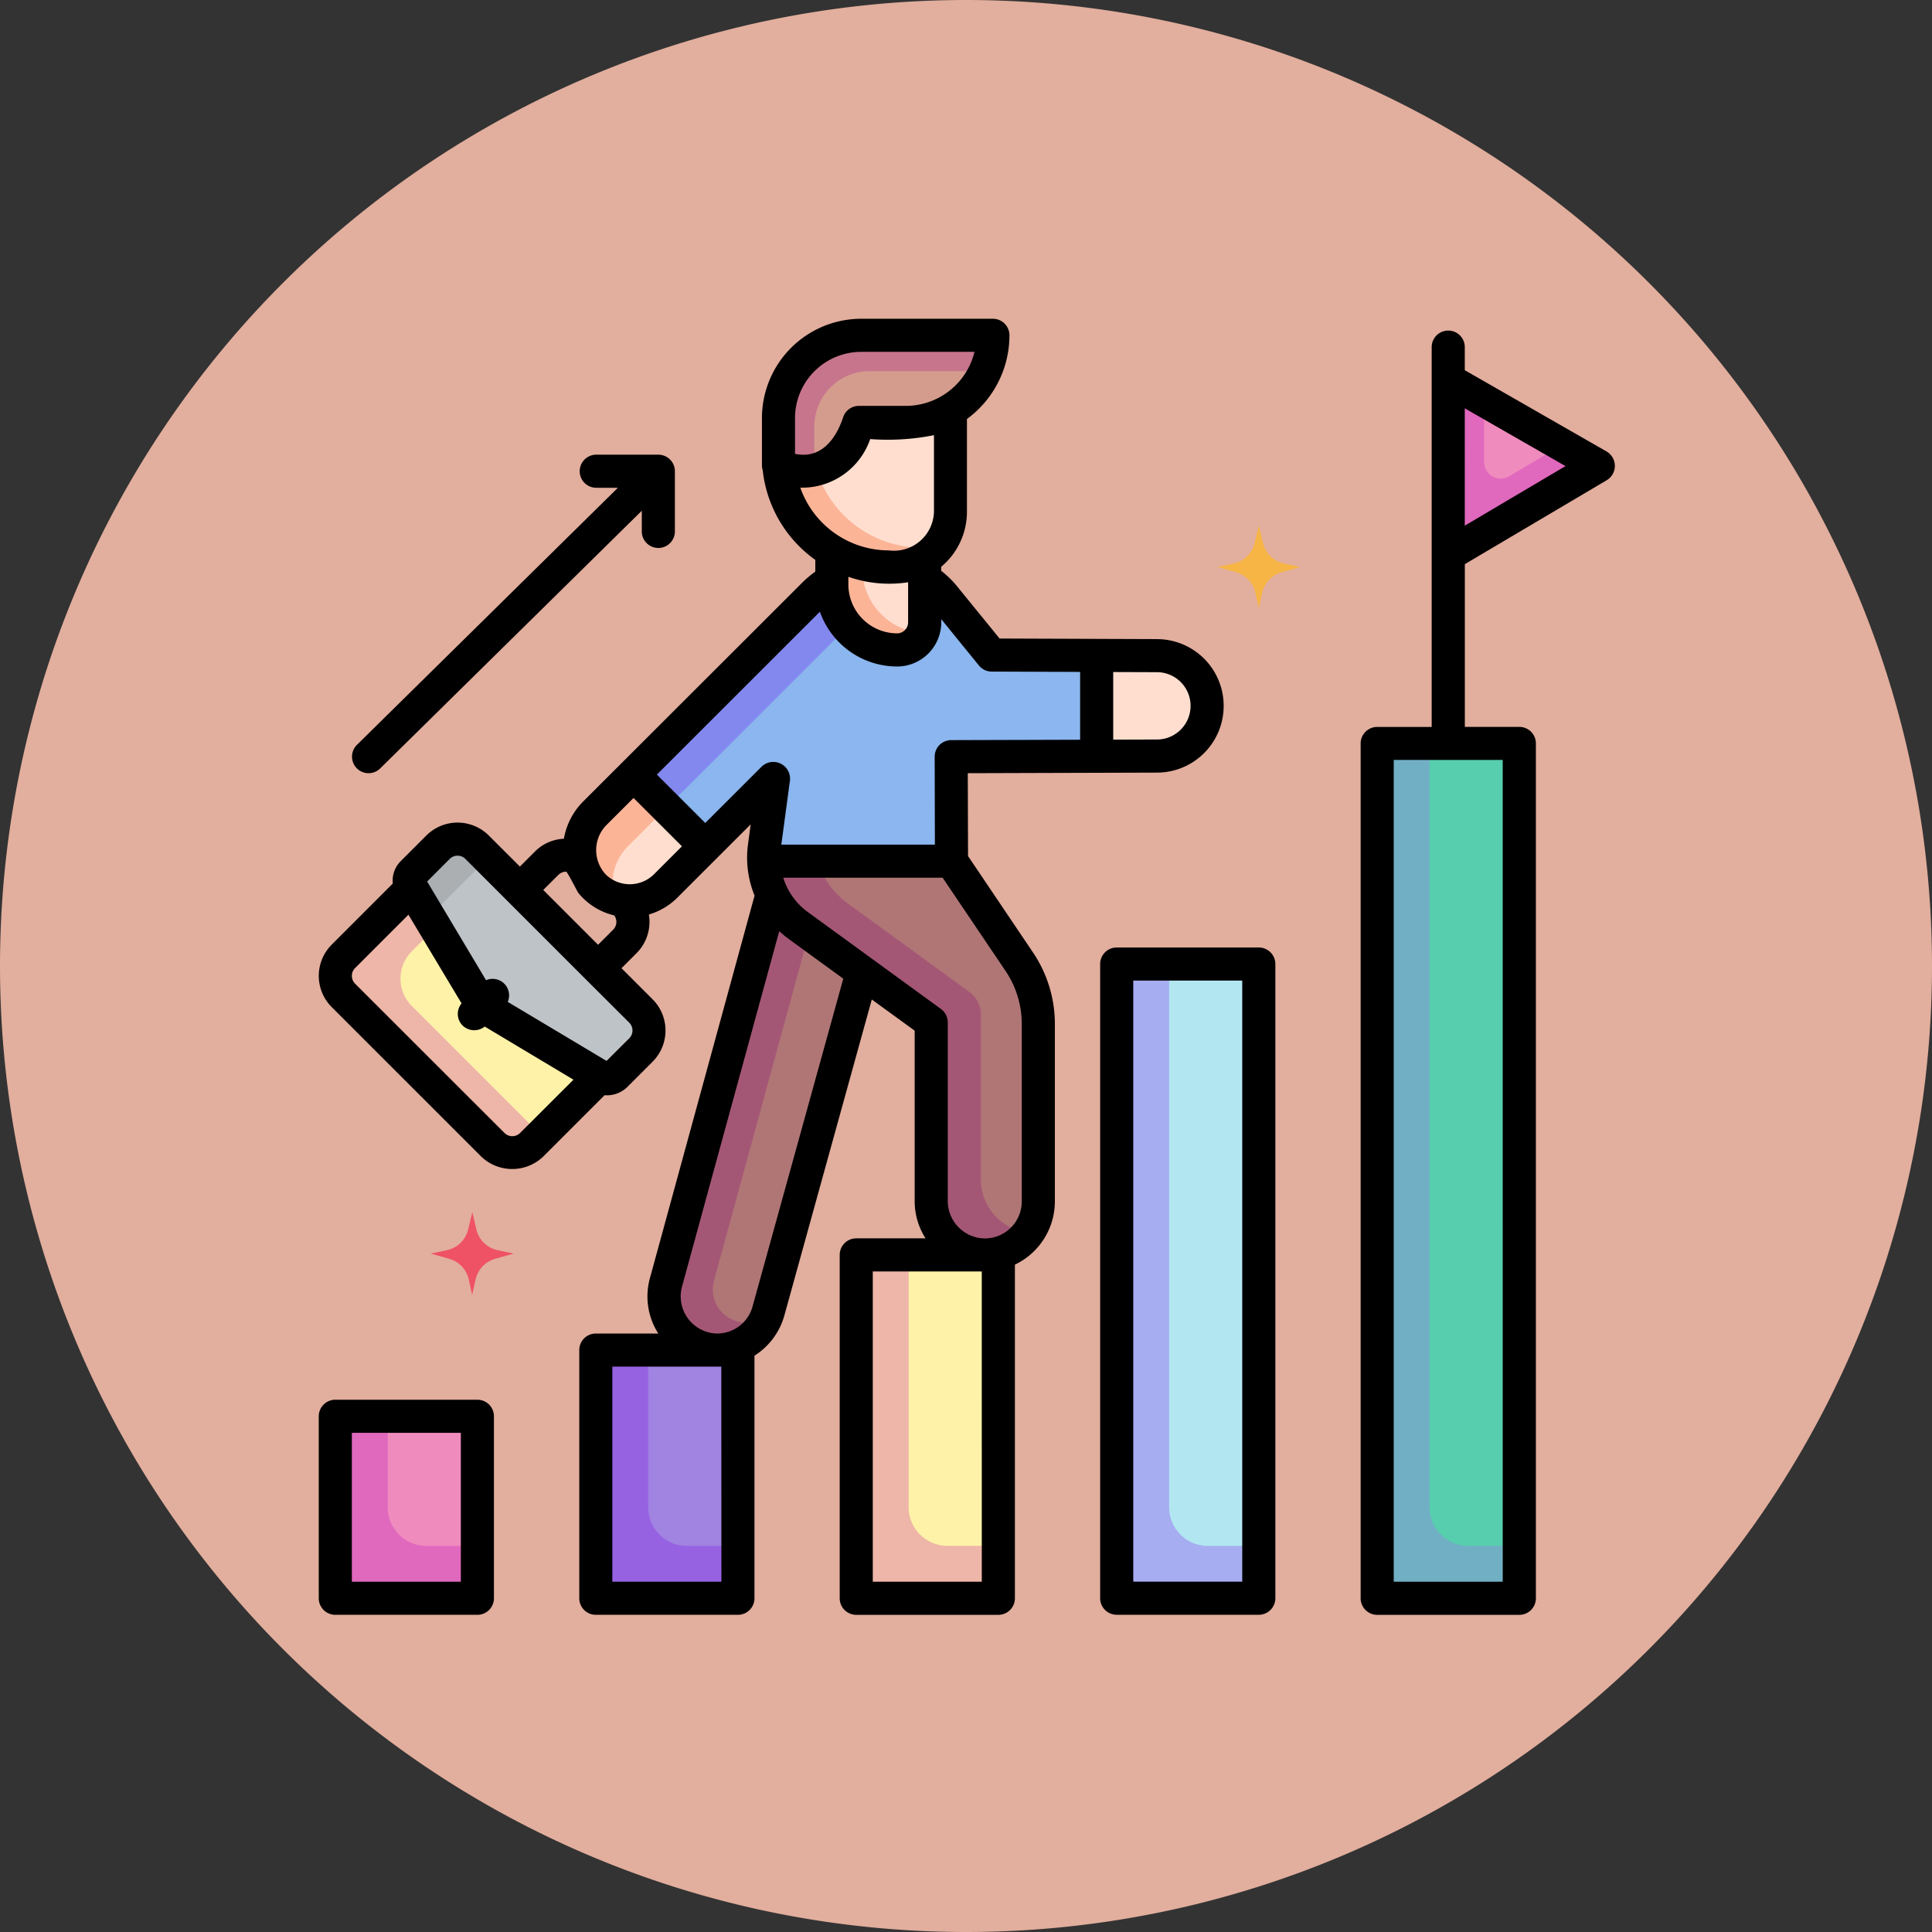 <svg xmlns="http://www.w3.org/2000/svg" width="90.914" height="90.914" viewBox="0 0 90.914 90.914">
  <rect x="0" y="0" width="90.914" height="90.914" fill="#333333" stroke="none"/>
  <g id="Grupo_1106649" data-name="Grupo 1106649" transform="translate(-807.51 -1208)">
    <g id="Grupo_1106201" data-name="Grupo 1106201" transform="translate(807.51 1208)">
      <path id="Trazado_874925" data-name="Trazado 874925" d="M45.457,0A45.457,45.457,0,0,1,90.914,45.457h0A45.457,45.457,0,0,1,0,45.457H0A45.457,45.457,0,0,1,45.457,0Z" transform="translate(0 0)" fill="#ffc2af" opacity="0.859"/>
      <path id="Trazado_874923" data-name="Trazado 874923" d="M45.457,0A45.457,45.457,0,0,1,90.914,45.457h0A45.457,45.457,0,0,1,0,45.457H0A45.457,45.457,0,0,1,45.457,0Z" transform="translate(0 0)" fill="none"/>
    </g>
    <g id="motivacion-" transform="translate(822.51 1223)">
      <g id="Grupo_1106595" data-name="Grupo 1106595" transform="translate(5.275 9.732)">
        <g id="Grupo_1106593" data-name="Grupo 1106593" transform="translate(0 32.311)">
          <path id="Trazado_876247" data-name="Trazado 876247" d="M41.4,325.787l-.754.16.872.247a1.3,1.3,0,0,1,.913.968l.162.731.162-.731a1.3,1.3,0,0,1,.913-.968l.872-.247-.754-.16a1.3,1.3,0,0,1-.992-.962L42.6,324l-.2.824A1.3,1.3,0,0,1,41.4,325.787Z" transform="translate(-40.649 -324)" fill="#ef5264"/>
        </g>
        <g id="Grupo_1106594" data-name="Grupo 1106594" transform="translate(37.014)">
          <path id="Trazado_876248" data-name="Trazado 876248" d="M326.651,76.787l-.754.16.872.247a1.3,1.3,0,0,1,.913.968l.162.731.162-.731a1.3,1.3,0,0,1,.913-.968l.872-.247-.754-.16a1.3,1.3,0,0,1-.992-.962l-.2-.824-.2.824A1.3,1.3,0,0,1,326.651,76.787Z" transform="translate(-325.897 -75)" fill="#f6b545"/>
        </g>
      </g>
      <g id="Grupo_1106602" data-name="Grupo 1106602" transform="translate(0.779 24.487)">
        <g id="Grupo_1106598" data-name="Grupo 1106598" transform="translate(0 0.47)">
          <g id="Grupo_1106596" data-name="Grupo 1106596" transform="translate(0 0)">
            <path id="Trazado_876249" data-name="Trazado 876249" d="M20.289,201.195l-8.862-8.861L6.381,197.38a1.3,1.3,0,0,0,0,1.835l7.027,7.026a1.3,1.3,0,0,0,1.835,0Z" transform="translate(-6 -192.334)" fill="#fef2a8"/>
          </g>
          <g id="Grupo_1106597" data-name="Grupo 1106597" transform="translate(0)">
            <path id="Trazado_876250" data-name="Trazado 876250" d="M9.6,197.142l3.317-3.316-1.492-1.492-5.047,5.046a1.3,1.3,0,0,0,0,1.835l7.027,7.026a1.3,1.3,0,0,0,1.835,0l.445-.445L9.6,199.711a1.817,1.817,0,0,1,0-2.569Z" transform="translate(-6.001 -192.333)" fill="#eeb6a8"/>
          </g>
        </g>
        <g id="Grupo_1106601" data-name="Grupo 1106601" transform="translate(3.476)">
          <g id="Grupo_1106599" data-name="Grupo 1106599" transform="translate(0)">
            <path id="Trazado_876251" data-name="Trazado 876251" d="M43.695,196.795l-7.708-7.707a1.3,1.3,0,0,0-1.835,0l-1.207,1.207a.519.519,0,0,0-.079.633l3.363,5.625,5.626,3.363a.519.519,0,0,0,.633-.078l1.207-1.207A1.3,1.3,0,0,0,43.695,196.795Z" transform="translate(-32.792 -188.707)" fill="#bec3c7"/>
          </g>
          <g id="Grupo_1106600" data-name="Grupo 1106600">
            <path id="Trazado_876252" data-name="Trazado 876252" d="M35.985,189.087a1.3,1.3,0,0,0-1.835,0l-1.207,1.207a.519.519,0,0,0-.079.633l.861,1.439,2.77-2.77Z" transform="translate(-32.791 -188.707)" fill="#abafb2"/>
          </g>
        </g>
      </g>
      <g id="Grupo_1106626" data-name="Grupo 1106626" transform="translate(12.263 0.779)">
        <g id="Grupo_1106612" data-name="Grupo 1106612" transform="translate(0 10.9)">
          <g id="Grupo_1106605" data-name="Grupo 1106605" transform="translate(3.976 15.233)">
            <g id="Grupo_1106603" data-name="Grupo 1106603" transform="translate(0 0)">
              <path id="Trazado_876253" data-name="Trazado 876253" d="M130.287,207.392l4.886,1.326-5.108,18.459a2.5,2.5,0,0,1-4.826-1.326Z" transform="translate(-125.149 -207.392)" fill="#b07676"/>
            </g>
            <g id="Grupo_1106604" data-name="Grupo 1106604">
              <path id="Trazado_876254" data-name="Trazado 876254" d="M127.508,225.745l4.865-17.788-2.086-.566-5.049,18.459a2.5,2.5,0,0,0,4.607,1.863h-.835A1.557,1.557,0,0,1,127.508,225.745Z" transform="translate(-125.149 -207.391)" fill="#a45775"/>
            </g>
          </g>
          <g id="Grupo_1106608" data-name="Grupo 1106608" transform="translate(0 0)">
            <g id="Grupo_1106606" data-name="Grupo 1106606">
              <path id="Trazado_876255" data-name="Trazado 876255" d="M121.686,94.174l-7.777-.028L111.679,91.4a4.173,4.173,0,0,0-6.14-.114l-10.311,10.3a2.437,2.437,0,0,0-.012,3.452,2.39,2.39,0,0,0,3.346-.032l5.082-5.079-.433,3.221a3.946,3.946,0,0,0,1.59,3.716l6.262,4.558v8.43a2.52,2.52,0,0,0,5.039,0v-8.346a5.262,5.262,0,0,0-.9-2.94l-3.186-4.729L112,98.929l9.682-.029a2.363,2.363,0,0,0,0-4.725Z" transform="translate(-94.505 -90)" fill="#b07676"/>
            </g>
            <g id="Grupo_1106607" data-name="Grupo 1106607" transform="translate(8.671 8.897)">
              <path id="Trazado_876256" data-name="Trazado 876256" d="M171.551,178.489v-7.77a1.3,1.3,0,0,0-.534-1.049l-5.728-4.169a3.946,3.946,0,0,1-1.59-3.716l.433-3.221L161.6,161.1l-.232,1.723a3.946,3.946,0,0,0,1.59,3.716l6.262,4.558v8.429a2.518,2.518,0,0,0,4.568,1.464A2.518,2.518,0,0,1,171.551,178.489Z" transform="translate(-161.328 -158.564)" fill="#a45775"/>
            </g>
          </g>
          <g id="Grupo_1106611" data-name="Grupo 1106611" transform="translate(2.546)">
            <g id="Grupo_1106609" data-name="Grupo 1106609" transform="translate(0 0)">
              <path id="Trazado_876257" data-name="Trazado 876257" d="M130.986,94.146,128.755,91.4a4.173,4.173,0,0,0-6.14-.114l-8.487,8.481,3.378,3.376,3.214-3.212-.433,3.221a3.949,3.949,0,0,0-.03.689h8.836l-.015-4.916,6.845-.021V94.164Z" transform="translate(-114.128 -90)" fill="#8bb6ef"/>
            </g>
            <g id="Grupo_1106610" data-name="Grupo 1106610">
              <path id="Trazado_876258" data-name="Trazado 876258" d="M122.615,91.29l-8.487,8.481,1.558,1.557,8.487-8.481a4.312,4.312,0,0,1,5.151-.744l-.569-.7A4.173,4.173,0,0,0,122.615,91.29Z" transform="translate(-114.128 -90)" fill="#8388ef"/>
            </g>
          </g>
        </g>
        <g id="Grupo_1106615" data-name="Grupo 1106615" transform="translate(11.881 8.994)">
          <g id="Grupo_1106613" data-name="Grupo 1106613">
            <path id="Trazado_876259" data-name="Trazado 876259" d="M189.132,81.122h0a3.071,3.071,0,0,1-3.071-3.071V75.31h4.369v4.514A1.3,1.3,0,0,1,189.132,81.122Z" transform="translate(-186.061 -75.31)" fill="#ffdecf"/>
          </g>
          <g id="Grupo_1106614" data-name="Grupo 1106614" transform="translate(0)">
            <path id="Trazado_876260" data-name="Trazado 876260" d="M187.49,77.273V75.31h-1.428v2.741a3.071,3.071,0,0,0,3.071,3.071,1.3,1.3,0,0,0,1.194-.788A3.07,3.07,0,0,1,187.49,77.273Z" transform="translate(-186.062 -75.31)" fill="#fcb497"/>
          </g>
        </g>
        <g id="Grupo_1106620" data-name="Grupo 1106620" transform="translate(9.37)">
          <g id="Grupo_1106616" data-name="Grupo 1106616" transform="translate(0 1.554)">
            <path id="Trazado_876261" data-name="Trazado 876261" d="M172.21,27.321H171.9a5.191,5.191,0,0,1-5.19-5.19v-.263a3.893,3.893,0,0,1,3.893-3.893h1.6a2.6,2.6,0,0,1,2.6,2.6v4.156A2.6,2.6,0,0,1,172.21,27.321Z" transform="translate(-166.712 -17.975)" fill="#ffdecf"/>
          </g>
          <g id="Grupo_1106617" data-name="Grupo 1106617" transform="translate(0 1.72)">
            <path id="Trazado_876262" data-name="Trazado 876262" d="M173.767,27.528h-.306a5.191,5.191,0,0,1-5.191-5.19v-.263a3.88,3.88,0,0,1,1.209-2.818,3.894,3.894,0,0,0-2.766,3.727v.263a5.191,5.191,0,0,0,5.191,5.19h.306a2.59,2.59,0,0,0,2.007-.95A2.606,2.606,0,0,1,173.767,27.528Z" transform="translate(-166.713 -19.256)" fill="#fcb497"/>
          </g>
          <g id="Grupo_1106618" data-name="Grupo 1106618">
            <path id="Trazado_876263" data-name="Trazado 876263" d="M176.807,6h-6.2a3.893,3.893,0,0,0-3.893,3.893v2.231a2.555,2.555,0,0,0,3.53-1.365l.252-.654H172.7A4.1,4.1,0,0,0,176.807,6Z" transform="translate(-166.712 -6)" fill="#d49c8d"/>
          </g>
          <g id="Grupo_1106619" data-name="Grupo 1106619">
            <path id="Trazado_876264" data-name="Trazado 876264" d="M170.995,7.687h5.449A4.089,4.089,0,0,0,176.807,6h-6.2a3.893,3.893,0,0,0-3.893,3.893v2.231a2.541,2.541,0,0,0,1.687.213V10.282A2.6,2.6,0,0,1,170.995,7.687Z" transform="translate(-166.712 -6)" fill="#c7758d"/>
          </g>
        </g>
        <g id="Grupo_1106623" data-name="Grupo 1106623" transform="translate(0 20.671)">
          <g id="Grupo_1106621" data-name="Grupo 1106621">
            <path id="Trazado_876265" data-name="Trazado 876265" d="M95.228,167.122a2.437,2.437,0,0,0-.012,3.452,2.39,2.39,0,0,0,3.346-.032l1.868-1.867L97.051,165.3Z" transform="translate(-94.505 -165.3)" fill="#ffdecf"/>
          </g>
          <g id="Grupo_1106622" data-name="Grupo 1106622">
            <path id="Trazado_876266" data-name="Trazado 876266" d="M96.785,168.679l1.824-1.822L97.051,165.3l-1.824,1.822a2.437,2.437,0,0,0-.012,3.452,2.377,2.377,0,0,0,.95.559A2.48,2.48,0,0,1,96.785,168.679Z" transform="translate(-94.505 -165.3)" fill="#fcb497"/>
          </g>
        </g>
        <g id="Grupo_1106625" data-name="Grupo 1106625" transform="translate(24.343 15.064)">
          <g id="Grupo_1106624" data-name="Grupo 1106624">
            <path id="Trazado_876267" data-name="Trazado 876267" d="M284.938,122.1l-2.838-.01v4.744l2.837-.009a2.363,2.363,0,0,0,0-4.725Z" transform="translate(-282.1 -122.088)" fill="#ffdecf"/>
          </g>
        </g>
      </g>
      <g id="Grupo_1106647" data-name="Grupo 1106647" transform="translate(0 0.528)">
        <g id="Grupo_1106630" data-name="Grupo 1106630" transform="translate(0 50.339)">
          <g id="Grupo_1106627" data-name="Grupo 1106627" transform="translate(0.779 0.779)">
            <path id="Trazado_876268" data-name="Trazado 876268" d="M6,398h6.686v8.564H6Z" transform="translate(-6.001 -398)" fill="#ef8bbd"/>
          </g>
          <g id="Grupo_1106628" data-name="Grupo 1106628" transform="translate(0.779 0.779)">
            <path id="Trazado_876269" data-name="Trazado 876269" d="M8.467,402.282V398H6v8.564h6.686V404.1h-2.4A1.817,1.817,0,0,1,8.467,402.282Z" transform="translate(-6.001 -398)" fill="#e068bd"/>
          </g>
          <g id="Grupo_1106629" data-name="Grupo 1106629">
            <path id="Trazado_876270" data-name="Trazado 876270" d="M7.464,402.121H.779A.779.779,0,0,1,0,401.343v-8.564A.779.779,0,0,1,.779,392H7.464a.779.779,0,0,1,.779.779v8.564A.779.779,0,0,1,7.464,402.121Zm-5.907-1.557H6.686v-7.007H1.557Z" transform="translate(0 -392)"/>
          </g>
        </g>
        <g id="Grupo_1106633" data-name="Grupo 1106633" transform="translate(13.036 48.003)">
          <g id="Grupo_1106631" data-name="Grupo 1106631">
            <path id="Trazado_876271" data-name="Trazado 876271" d="M100.459,374h6.686v11.679h-6.686Z" transform="translate(-100.459 -374)" fill="#a183e2"/>
          </g>
          <g id="Grupo_1106632" data-name="Grupo 1106632">
            <path id="Trazado_876272" data-name="Trazado 876272" d="M102.925,381.4V374h-2.466v11.679h6.686v-2.465h-2.4A1.817,1.817,0,0,1,102.925,381.4Z" transform="translate(-100.459 -374)" fill="#9762e2"/>
          </g>
        </g>
        <g id="Grupo_1106636" data-name="Grupo 1106636" transform="translate(25.293 43.529)">
          <g id="Grupo_1106634" data-name="Grupo 1106634">
            <path id="Trazado_876273" data-name="Trazado 876273" d="M194.918,339.516H201.6v16.153h-6.686Z" transform="translate(-194.918 -339.516)" fill="#fef2a8"/>
          </g>
          <g id="Grupo_1106635" data-name="Grupo 1106635">
            <path id="Trazado_876274" data-name="Trazado 876274" d="M197.384,351.387V339.516h-2.466v16.153H201.6V353.2h-2.4A1.817,1.817,0,0,1,197.384,351.387Z" transform="translate(-194.918 -339.516)" fill="#eeb6a8"/>
          </g>
        </g>
        <g id="Grupo_1106640" data-name="Grupo 1106640" transform="translate(36.771 29.058)">
          <g id="Grupo_1106637" data-name="Grupo 1106637" transform="translate(0.779 0.779)">
            <path id="Trazado_876275" data-name="Trazado 876275" d="M289.376,234h6.686v29.845h-6.686Z" transform="translate(-289.376 -234)" fill="#b2e7f1"/>
          </g>
          <g id="Grupo_1106638" data-name="Grupo 1106638" transform="translate(0.779 0.779)">
            <path id="Trazado_876276" data-name="Trazado 876276" d="M291.842,259.563V234h-2.466v29.845h6.686V261.38h-2.4A1.817,1.817,0,0,1,291.842,259.563Z" transform="translate(-289.376 -234)" fill="#a7adf1"/>
          </g>
          <g id="Grupo_1106639" data-name="Grupo 1106639">
            <path id="Trazado_876277" data-name="Trazado 876277" d="M290.839,259.4h-6.686a.779.779,0,0,1-.779-.779V228.779a.779.779,0,0,1,.779-.779h6.686a.779.779,0,0,1,.779.779v29.845A.779.779,0,0,1,290.839,259.4Zm-5.907-1.557h5.128V229.557h-5.128Z" transform="translate(-283.375 -228)"/>
          </g>
        </g>
        <g id="Grupo_1106643" data-name="Grupo 1106643" transform="translate(49.807 19.456)">
          <g id="Grupo_1106641" data-name="Grupo 1106641">
            <path id="Trazado_876278" data-name="Trazado 876278" d="M383.835,154h6.686v40.226h-6.686Z" transform="translate(-383.835 -154)" fill="#57ceae"/>
          </g>
          <g id="Grupo_1106642" data-name="Grupo 1106642">
            <path id="Trazado_876279" data-name="Trazado 876279" d="M386.3,189.944V154h-2.466v40.226h6.686v-2.465h-2.4A1.817,1.817,0,0,1,386.3,189.944Z" transform="translate(-383.835 -154)" fill="#71afc4"/>
          </g>
        </g>
        <g id="Grupo_1106646" data-name="Grupo 1106646" transform="translate(49.028)">
          <g id="Grupo_1106644" data-name="Grupo 1106644" transform="translate(4.122 2.345)">
            <path id="Trazado_876280" data-name="Trazado 876280" d="M409.6,30.367V22.138l7.066,4.05Z" transform="translate(-409.596 -22.138)" fill="#ef8bbd"/>
          </g>
          <g id="Grupo_1106645" data-name="Grupo 1106645" transform="translate(4.122 2.345)">
            <path id="Trazado_876281" data-name="Trazado 876281" d="M411.283,26.017V23.1l-1.687-.967v8.229l7.066-4.179-1.706-.978-2.5,1.477A.779.779,0,0,1,411.283,26.017Z" transform="translate(-409.596 -22.138)" fill="#e068bd"/>
          </g>
          <path id="Trazado_876282" data-name="Trazado 876282" d="M389.408,9.787l-6.675-3.826V4.847a.779.779,0,0,0-1.557,0v17.9h-2.564a.779.779,0,0,0-.779.779V63.75a.779.779,0,0,0,.779.779H385.3a.779.779,0,0,0,.779-.779V23.524a.779.779,0,0,0-.779-.779h-2.564V15.086l6.684-3.953A.785.785,0,0,0,389.408,9.787Zm-4.889,53.184H379.39V24.3h5.128Zm-1.786-49.695V7.756l4.74,2.717Z" transform="translate(-377.833 -4.068)"/>
        </g>
      </g>
      <g id="Grupo_1106648" data-name="Grupo 1106648" transform="translate(0.001)">
        <path id="Trazado_876283" data-name="Trazado 876283" d="M26.6,49.289H23.71a.779.779,0,1,0,0,1.557H24.7L12.44,62.925a.779.779,0,1,0,1.093,1.109L25.825,51.927v1a.779.779,0,0,0,1.557,0V50.068a.779.779,0,0,0-.779-.779Z" transform="translate(-10.625 -42.893)"/>
        <path id="Trazado_876284" data-name="Trazado 876284" d="M39.453,15.074l-7.408-.027-2-2.456a4.56,4.56,0,0,0-.75-.731v-.188a3.368,3.368,0,0,0,1.213-2.589V4.717a4.878,4.878,0,0,0,2-3.939A.779.779,0,0,0,31.734,0h-6.2a4.677,4.677,0,0,0-4.672,4.671V6.9a.778.778,0,0,0,.037.234,5.971,5.971,0,0,0,2.482,4.218h-.008V11.9a5.016,5.016,0,0,0-.619.522l-10.311,10.3a3.268,3.268,0,0,0-.9,1.746,2.06,2.06,0,0,0-1.361.6l-.71.71L8.007,24.316a2.079,2.079,0,0,0-2.937,0L3.863,25.523a1.3,1.3,0,0,0-.373,1.054L.615,29.453a2.079,2.079,0,0,0,0,2.936l7.027,7.026a2.109,2.109,0,0,0,2.937,0l2.877-2.877a1.371,1.371,0,0,0,1.053-.371l1.207-1.207a2.078,2.078,0,0,0,0-2.936l-1.463-1.463.71-.71a2.085,2.085,0,0,0,.578-1.818,3.132,3.132,0,0,0,1.338-.791l3.453-3.451-.126.939a4.716,4.716,0,0,0,.309,2.414L15.585,45.165a3.238,3.238,0,0,0,.4,2.587h-2.94a.779.779,0,0,0-.779.779V60.209a.779.779,0,0,0,.779.779h6.686a.779.779,0,0,0,.779-.779V48.794a3.275,3.275,0,0,0,1.406-1.89l4.115-14.871L28.049,33.5v8.034a3.237,3.237,0,0,0,.512,1.739H25.3a.779.779,0,0,0-.779.779V60.21a.779.779,0,0,0,.779.779h6.686a.779.779,0,0,0,.779-.779v-15.7a3.3,3.3,0,0,0,1.881-2.975V33.192a6.018,6.018,0,0,0-1.031-3.375L30.56,25.284l-.012-3.9,8.9-.027a3.141,3.141,0,0,0,0-6.282ZM22.418,6.358V4.671a3.118,3.118,0,0,1,3.115-3.114h5.331A3.332,3.332,0,0,1,27.629,4.1H25.422a.778.778,0,0,0-.727.5c-.332,1.027-1.035,2.021-2.277,1.755Zm.249,1.59a3.393,3.393,0,0,0,3.289-2.286,11.1,11.1,0,0,0,3-.184V9.083A1.884,1.884,0,0,1,26.83,10.9a4.419,4.419,0,0,1-4.163-2.952ZM27.74,12.4v1.885a.52.52,0,0,1-.519.519,2.3,2.3,0,0,1-2.292-2.292v-.369A5.861,5.861,0,0,0,27.74,12.4ZM11.281,26.171a.516.516,0,0,1,.367-.152c.057,0,.53.946.574,1a3.1,3.1,0,0,0,1.688,1.057.516.516,0,0,1-.05.673l-.71.71-2.58-2.58Zm-1.8,12.143a.519.519,0,0,1-.734,0L1.716,31.288a.52.52,0,0,1,0-.734l2.511-2.511,2.5,4.174a.776.776,0,0,0,.049,1.041.789.789,0,0,0,1.041.049l4.175,2.5Zm5.137-5.189a.52.52,0,0,1,0,.734L13.55,34.923,8.9,32.146a.777.777,0,0,0-1.021-1.021L5.107,26.481l1.064-1.064a.52.52,0,0,1,.734,0l2.013,2.013h0l3.68,3.68h0Zm1.163-6.984a1.619,1.619,0,0,1-2.256.022,1.679,1.679,0,0,1,.022-2.341l1.273-1.272,2.277,2.275Zm3.173,33.29H13.821V49.31h5.128Zm1.463-12.942a1.729,1.729,0,0,1-1.662,1.263,1.747,1.747,0,0,1-1.663-2.176l4.584-16.759a4.74,4.74,0,0,0,.437.362l2.576,1.875ZM31.207,59.431H26.078v-14.6h5.128Zm1.116-28.744a4.467,4.467,0,0,1,.765,2.505v8.346a1.742,1.742,0,0,1-1.741,1.739,1.765,1.765,0,0,1-1.741-1.739v-8.43a.779.779,0,0,0-.32-.629l-6.262-4.558a3.165,3.165,0,0,1-1.16-1.619h7.5ZM35.834,19.81l-6.068.018a.779.779,0,0,0-.776.781L29,24.745H21.774l.407-3.027a.789.789,0,0,0-1.322-.654l-2.664,2.662L15.918,21.45l7.671-7.665a3.856,3.856,0,0,0,3.633,2.578A2.079,2.079,0,0,0,29.3,14.287v-.15l1.772,2.179a.779.779,0,0,0,.6.287l4.163.015V19.81Zm3.613-.011-2.056.006V16.624l2.057.007h0a1.584,1.584,0,0,1,0,3.168Z" transform="translate(-0.008)"/>
      </g>
    </g>
  </g>
</svg>
